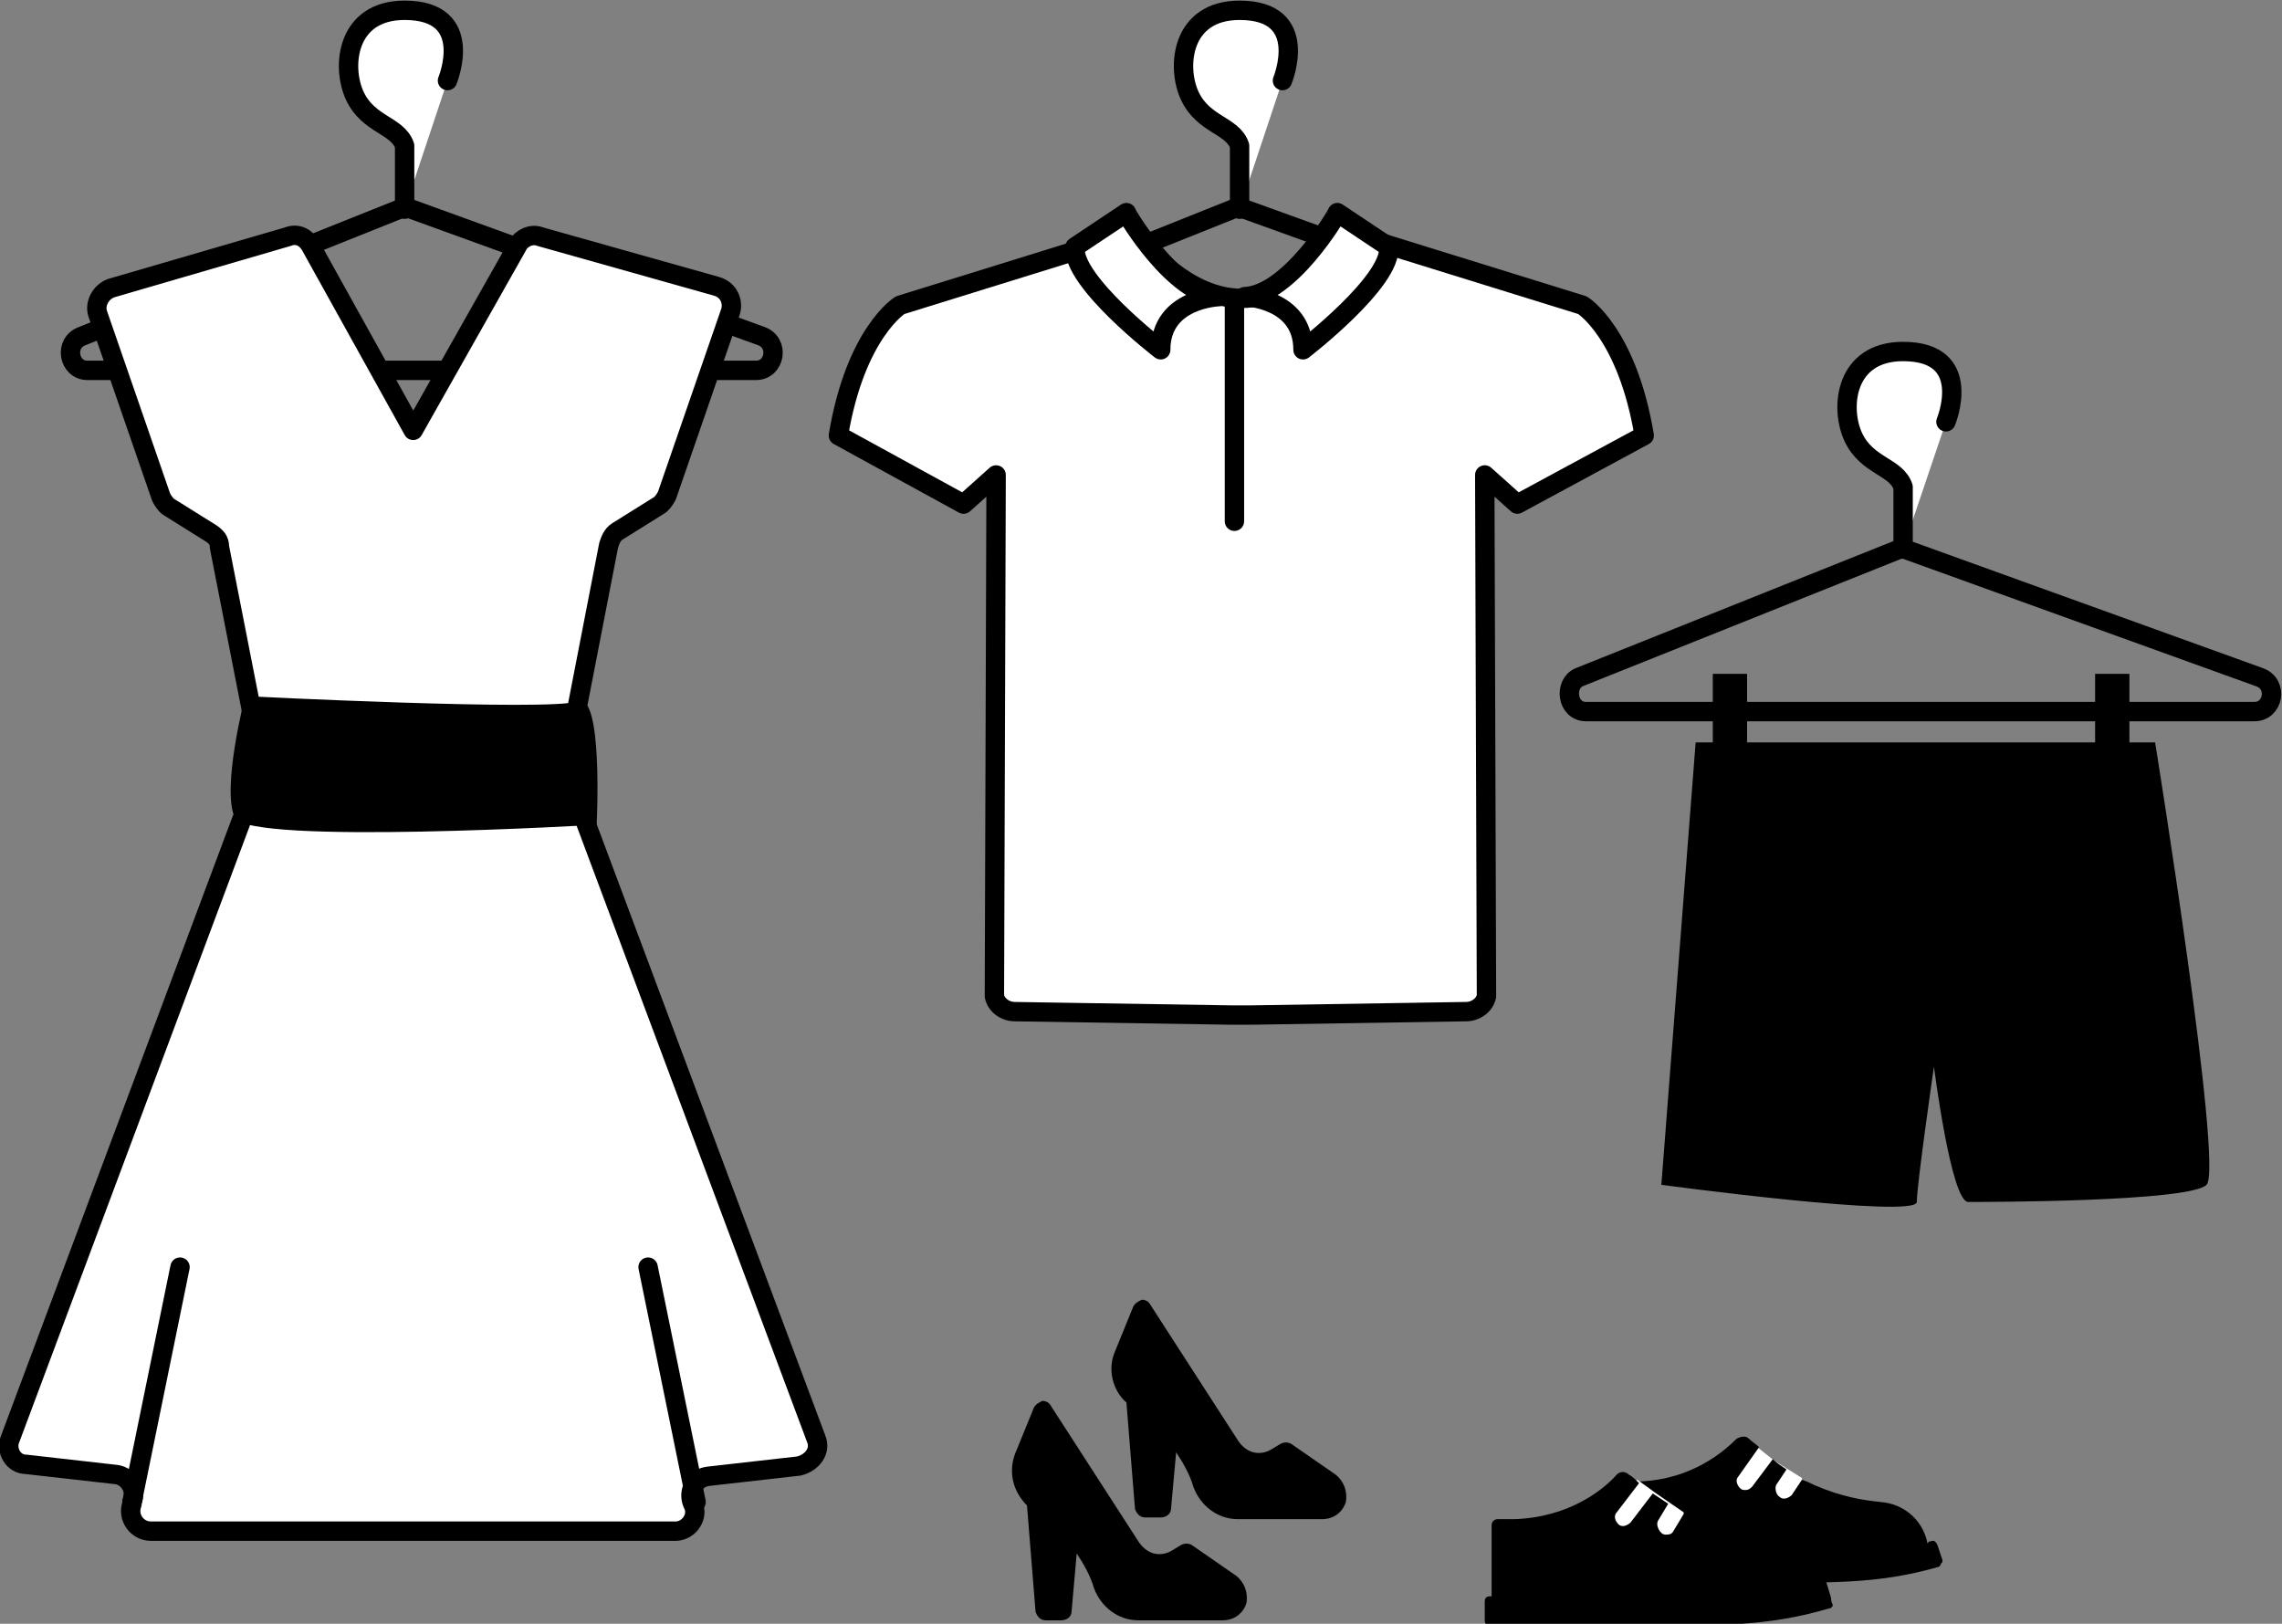 <?xml version="1.0" encoding="utf-8"?>
<!-- Generator: Adobe Illustrator 23.0.1, SVG Export Plug-In . SVG Version: 6.00 Build 0)  -->
<svg version="1.1" id="Слой_1" xmlns="http://www.w3.org/2000/svg" xmlns:xlink="http://www.w3.org/1999/xlink" x="0px" y="0px"
	 viewBox="0 0 133.1 94.7" style="enable-background:new 0 0 133.1 94.7;" xml:space="preserve">
<rect x="0" y="0" width="133.1" height="94.7" fill="#808080" stroke="none"/>
<style type="text/css">
	.st0{fill:#FFFFFF;}
	.st1{fill:none;stroke:#000000;stroke-width:1.13;stroke-linecap:round;stroke-linejoin:round;stroke-miterlimit:10;}
	.st2{fill:#FFFFFF;stroke:#000000;stroke-width:1.13;stroke-linecap:round;stroke-linejoin:round;stroke-miterlimit:10;}
</style>
<g>
	<g>
		<path d="M59.2,84.8l1.1-2.7c0.1-0.2,0.3-0.3,0.5-0.4c0.2,0,0.4,0.1,0.5,0.3l5.1,7.9c0.2,0.3,0.5,0.6,0.9,0.7
			c0.4,0.1,0.8,0,1.1-0.2l0.5-0.3c0.2-0.1,0.4-0.1,0.6,0l2.6,1.8c0.5,0.4,0.7,1,0.6,1.6c-0.2,0.6-0.7,1-1.4,1h-4.9
			c-1.2,0-2.2-0.8-2.6-1.9c-0.2-0.7-0.6-1.4-1-2l-0.3,3.4c0,0.3-0.3,0.5-0.6,0.5H61c-0.3,0-0.5-0.2-0.6-0.5l-0.5-6.2
			C59.1,87,58.8,85.9,59.2,84.8L59.2,84.8z"/>
		<g>
			<polygon class="st0" points="101,85.5 102.5,84.4 103.5,85.2 105.1,86.2 105.3,88.3 101.7,88.3 100.4,86.5 			"/>
			<path d="M113.3,91c-0.1-0.3-0.2-0.6-0.3-0.9c-0.1-0.2-0.2-0.3-0.4-0.2c-0.2,0,0,0-0.2,0.1l0-0.1c-0.3-1.3-1.4-2.2-2.7-2.3
				c-1-0.1-2.3-0.3-3.9-1c-0.2-0.1-0.4-0.2-0.7-0.3l-0.6,0.9c-0.1,0.1-0.3,0.2-0.4,0.2c-0.1,0-0.2,0-0.3-0.1
				c-0.2-0.1-0.3-0.5-0.2-0.7l0.6-0.9c-0.3-0.2-0.6-0.4-0.8-0.6l-1.2,1.6c-0.1,0.1-0.2,0.2-0.4,0.2c-0.1,0-0.2,0-0.3-0.1
				c-0.2-0.2-0.3-0.5-0.1-0.7l1.2-1.7c-0.2-0.2-0.4-0.3-0.6-0.5c-0.2-0.2-0.5-0.1-0.7,0c-0.7,0.7-2.6,2.4-5.7,2.5
				c-0.3,0-0.6,0-0.9,0c-0.1,0-0.2,0-0.3,0.1c-0.1,0.1-0.1,0.2-0.1,0.2v3.9h-0.1c-0.2,0-0.3,0.1-0.3,0.3V92c0,0.2,0.1,0.3,0.3,0.3
				c0,0,8.1,0,8.2,0c4.3,0,7.1,0.1,10.6-0.9c0.1,0,0.2-0.1,0.2-0.2C113.3,91.1,113.3,91.1,113.3,91z"/>
		</g>
		<g>
			<polygon class="st0" points="93.9,87.4 95.5,86.3 96.6,87.1 98.2,88.2 98.4,90.4 94.7,90.4 93.3,88.5 			"/>
			<path d="M106.8,93.2c-0.1-0.3-0.2-0.7-0.3-1c-0.1-0.2-0.3-0.3-0.4-0.2c-0.2,0,0,0-0.2,0.1l0-0.1c-0.4-1.3-1.5-2.3-2.9-2.4
				c-1-0.1-2.4-0.4-4.1-1c-0.2-0.1-0.4-0.2-0.7-0.3l-0.6,1c-0.1,0.2-0.3,0.2-0.4,0.2c-0.1,0-0.2,0-0.3-0.1c-0.2-0.2-0.3-0.5-0.2-0.7
				l0.6-1c-0.3-0.2-0.6-0.4-0.9-0.6l-1.3,1.7c-0.1,0.1-0.3,0.2-0.4,0.2c-0.1,0-0.2,0-0.3-0.1c-0.2-0.2-0.3-0.5-0.1-0.7l1.3-1.7
				c-0.2-0.2-0.4-0.4-0.6-0.5c-0.2-0.2-0.5-0.2-0.7,0c-0.7,0.8-2.7,2.5-6,2.6c-0.3,0-0.6,0-0.9,0c-0.1,0-0.2,0-0.3,0.1
				c-0.1,0.1-0.1,0.2-0.1,0.3v4.1h-0.1c-0.2,0-0.3,0.1-0.3,0.3v1.1c0,0.2,0.1,0.3,0.3,0.3c0,0,8.5,0,8.6,0c4.5,0,7.5,0.1,11.2-1
				c0.1,0,0.2-0.1,0.2-0.2C106.8,93.4,106.8,93.3,106.8,93.2z"/>
		</g>
		<path class="st1" d="M5.1,21.6h39c1.1,0,1.4-1.6,0.3-2L24,12.2c-0.2-0.1-0.5-0.1-0.7,0L4.8,19.6C3.7,20,4,21.6,5.1,21.6z"/>
		<g>
			<g>
				<path class="st2" d="M47.6,83.9L34.1,47.8c-0.2-0.4-0.6-0.7-1.1-0.7l-17.8,0c-0.5,0-0.9,0.3-1.1,0.7L0.6,83.9
					c-0.3,0.7,0.2,1.5,0.9,1.5l5.3,0.6c0.7,0.1,1.2,0.9,0.9,1.6l0,0.1c-0.3,0.8,0.3,1.6,1.1,1.6l30.6,0c0.8,0,1.4-0.9,1-1.6l0,0
					c-0.3-0.7,0.1-1.5,0.9-1.6l5.3-0.6C47.4,85.3,47.9,84.6,47.6,83.9z"/>
				<path class="st2" d="M31.5,13.8c-0.5-0.2-1.1,0.1-1.3,0.5l-6.1,10.8v0l-6-10.8c-0.3-0.5-0.8-0.7-1.3-0.5l-10.3,3
					c-0.6,0.2-1,0.9-0.8,1.5l3.7,10.7c0.1,0.2,0.3,0.5,0.5,0.6l2.4,1.5c0.3,0.2,0.5,0.4,0.5,0.8l2,10.2c0.1,0.5,0.6,0.9,1.1,0.9
					l16.5,0c0.6,0,1-0.4,1.1-0.9l2-10.3c0.1-0.3,0.2-0.6,0.5-0.8l2.4-1.5c0.2-0.1,0.4-0.4,0.5-0.6l3.7-10.7c0.2-0.6-0.1-1.3-0.8-1.5
					L31.5,13.8z"/>
			</g>
		</g>
		<path d="M14.3,40.6c0,0,17.9,0.9,19.4,0.3c1.5-0.6,1.1,7.2,1.1,7.2s-20.2,1.2-21.1-0.4C12.9,46,14.3,40.6,14.3,40.6z"/>
		<path class="st2" d="M26.1,4.7c0,0,1.7-4.1-2.5-4.1c-3.4,0-3.7,3.3-2.9,5c0.8,1.7,2.5,1.7,2.9,2.9v3.7"/>
		<path class="st1" d="M53.8,21.6h39c1.1,0,1.4-1.6,0.3-2l-20.5-7.4c-0.2-0.1-0.5-0.1-0.7,0l-18.5,7.4C52.4,20,52.7,21.6,53.8,21.6z
			"/>
		<path class="st2" d="M74.8,4.7c0,0,1.7-4.1-2.5-4.1c-3.4,0-3.7,3.3-2.9,5c0.8,1.7,2.5,1.7,2.9,2.9v3.7"/>
		<g>
			<path class="st2" d="M95.9,25.4c-1-6-3.6-7.6-3.6-7.6l-12.9-4c-0.5-0.2-1.1,0.1-1.4,0.5c0,0-2.4,3.1-5.6,3.1
				c-3.2,0-5.6-3.1-5.6-3.1c-0.3-0.5-0.9-0.7-1.4-0.5l-12.9,4c0,0-2.6,1.6-3.6,7.6l7.3,4l1.9-1.7l-0.1,30.4c0.1,0.5,0.6,0.9,1.2,0.9
				l12.7,0.2v0l0.5,0l0.5,0v0L85.5,59c0.6,0,1.1-0.4,1.2-0.9l-0.1-30.4l1.9,1.7L95.9,25.4z"/>
			<path class="st2" d="M72.6,17.3c0,0,3.4,0.1,3.4,3.1c0,0,5.2-4,5-6l-3-2C78,12.5,75.2,17.2,72.6,17.3z"/>
			<path class="st2" d="M71.1,17.3c0,0-3.4,0.1-3.4,3.1c0,0-5.2-4-5-6l3-2C65.7,12.5,68.5,17.2,71.1,17.3z"/>
			<line class="st1" x1="72" y1="17.5" x2="72" y2="30.4"/>
		</g>
		<g>
			<path class="st1" d="M92.5,41.5h39c1.1,0,1.4-1.6,0.3-2l-20.5-7.4c-0.2-0.1-0.5-0.1-0.7,0l-18.5,7.4
				C91.2,39.9,91.4,41.5,92.5,41.5z"/>
			<path class="st2" d="M113.5,24.6c0,0,1.7-4.1-2.5-4.1c-3.4,0-3.7,3.3-2.9,5c0.8,1.7,2.5,1.7,2.9,2.9V32"/>
			<path d="M98.9,43.3l-2,25.8c0,0,14.9,2,14.9,1s1-7.9,1-7.9s1,7.9,2,7.9c1,0,12.9,0,13.9-1c1-1-3-25.8-3-25.8H98.9z"/>
			<rect x="99.9" y="39.3" width="2" height="5.5"/>
			<rect x="122.2" y="39.3" width="2" height="5.5"/>
		</g>
		<path d="M65,78.9l1.1-2.7c0.1-0.2,0.3-0.3,0.5-0.4c0.2,0,0.4,0.1,0.5,0.3l5.1,7.9c0.2,0.3,0.5,0.6,0.9,0.7c0.4,0.1,0.8,0,1.1-0.2
			l0.5-0.3c0.2-0.1,0.4-0.1,0.6,0l2.6,1.8c0.5,0.4,0.7,1,0.6,1.6c-0.2,0.6-0.7,1-1.4,1h-4.9c-1.2,0-2.2-0.8-2.6-1.9
			c-0.2-0.7-0.6-1.4-1-2L68.3,88c0,0.3-0.3,0.5-0.6,0.5h-0.9c-0.3,0-0.5-0.2-0.6-0.5l-0.5-6.2C64.9,81.1,64.6,79.9,65,78.9L65,78.9z
			"/>
	</g>
	<line class="st1" x1="40.6" y1="87.6" x2="37.8" y2="73.9"/>
	<line class="st1" x1="7.7" y1="87.6" x2="10.5" y2="73.9"/>
</g>
</svg>
